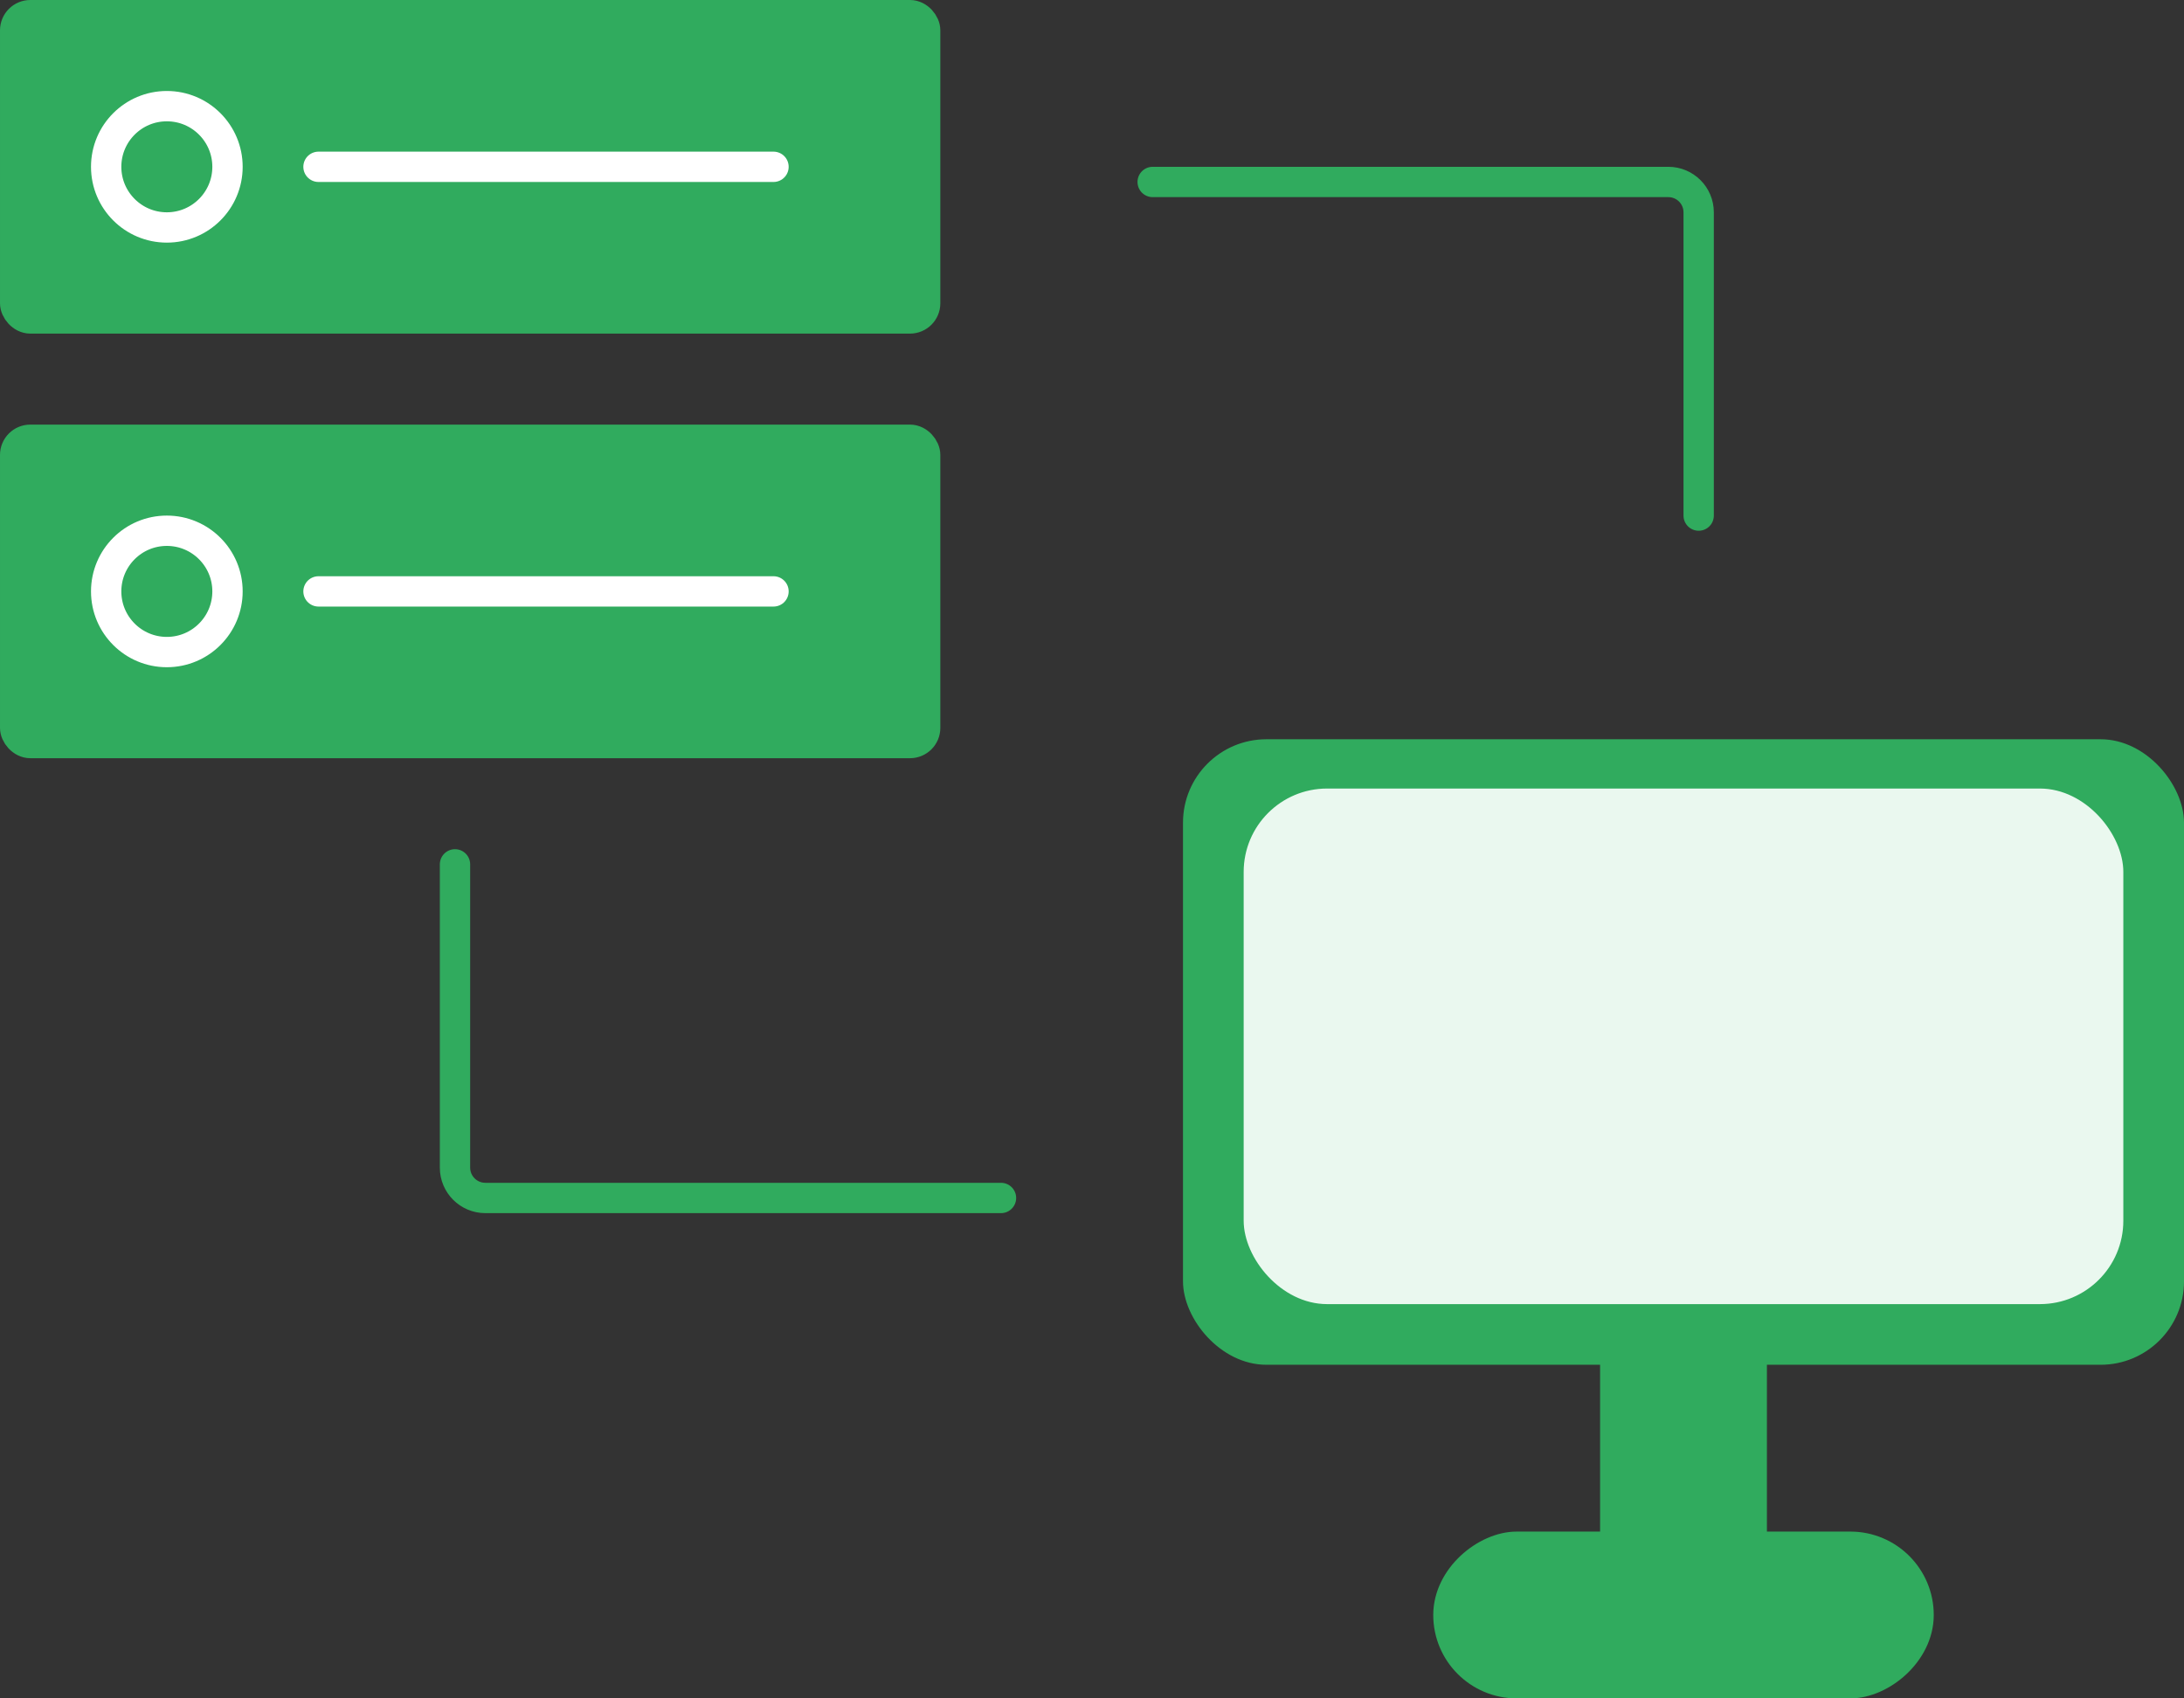 <svg width="72" height="56" viewBox="0 0 72 56" fill="none" xmlns="http://www.w3.org/2000/svg">
<rect x="0" y="0" width="72" height="56" fill="#333333" stroke="none"/>
<rect x="53.25" y="40" width="4.5" height="12.75" rx="2.25" fill="#30AB5E" stroke="#30AB5E"/>
<rect x="63.25" y="51" width="4.5" height="15.5" rx="2.25" transform="rotate(90 63.25 51)" fill="#30AB5E" stroke="#30AB5E"/>
<rect x="39" y="24.375" width="33" height="20.625" rx="2.75" fill="#30AB5E"/>
<rect x="41" y="26" width="29" height="17" rx="2.75" fill="#EAF8EF"/>
<rect x="0.5" y="0.5" width="30" height="10" rx="0.5" fill="#30AB5E" stroke="#30AB5E"/>
<rect x="0.5" y="14.5" width="30" height="10" rx="0.5" fill="#30AB5E" stroke="#30AB5E"/>
<path d="M10.5 5.5H25.5" stroke="white" stroke-linecap="round"/>
<path d="M10.5 19.5H25.5" stroke="white" stroke-linecap="round"/>
<circle cx="5.5" cy="5.5" r="2" stroke="white"/>
<circle cx="5.5" cy="19.5" r="2" stroke="white"/>
<path d="M15 28.5V38.5C15 39.052 15.448 39.5 16 39.5H33" stroke="#30AB5E" stroke-linecap="round"/>
<path d="M56 17L56 7C56 6.448 55.552 6 55 6L38 6" stroke="#30AB5E" stroke-linecap="round"/>
</svg>
